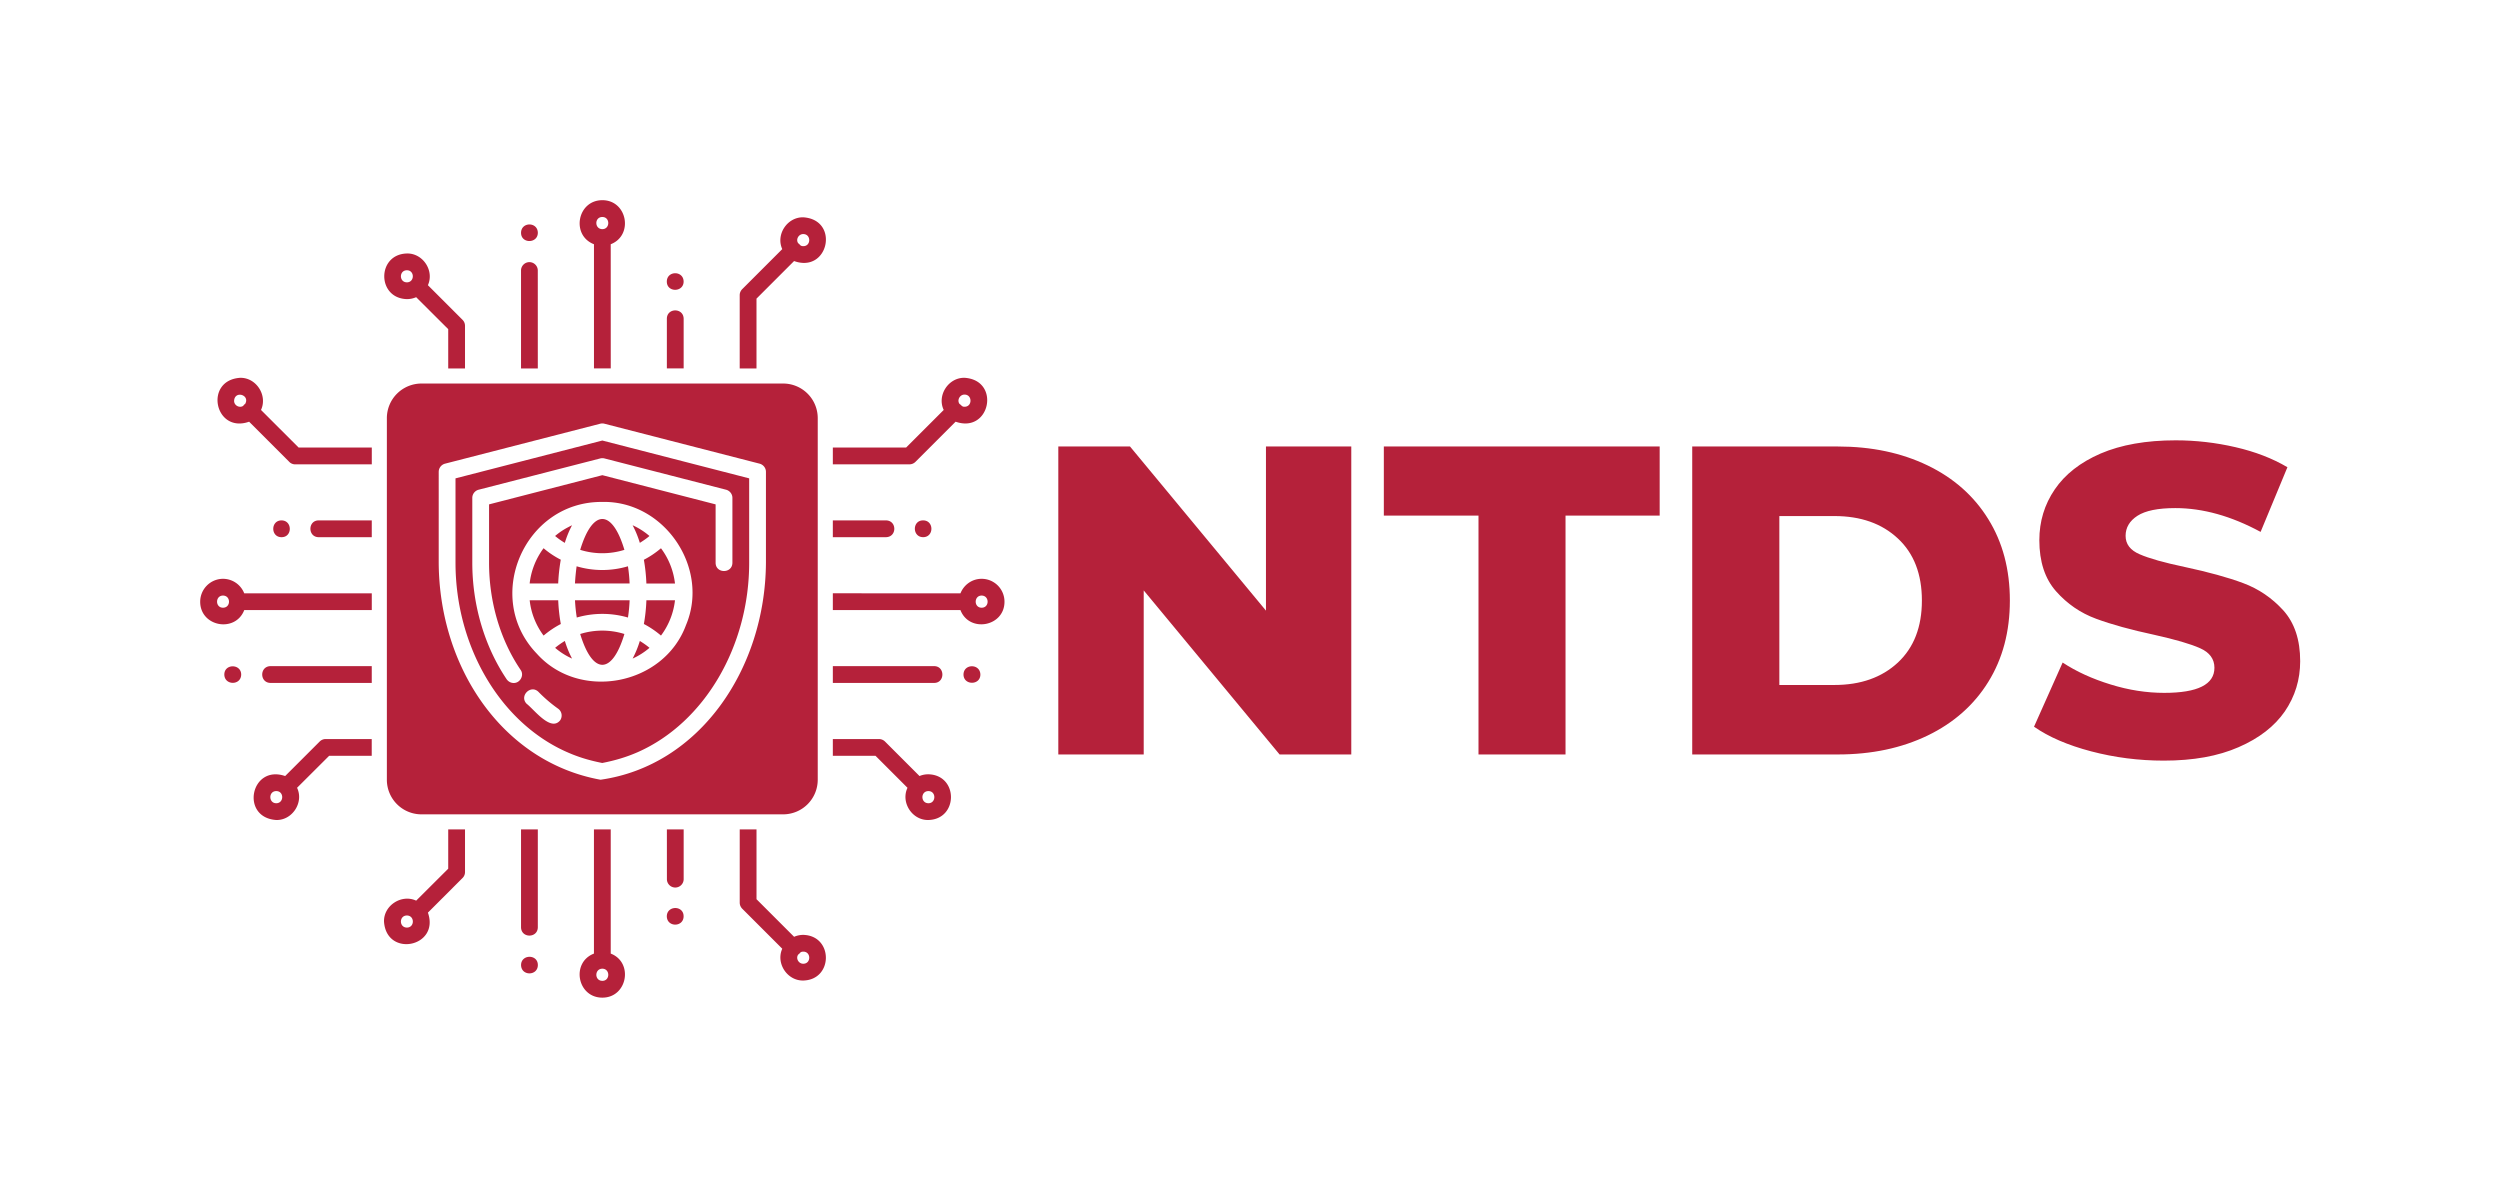 <svg xmlns="http://www.w3.org/2000/svg" id="SvgjsSvg16254" width="4096" height="1962.73" version="1.1" xmlns:xlink="http://www.w3.org/1999/xlink" xmlns:svgjs="http://svgjs.com/svgjs"><defs id="SvgjsDefs16255"></defs><g id="SvgjsG16256" transform="translate(328, 328) scale(34.4)" opacity="1"><defs id="SvgjsDefs5973"></defs><g id="SvgjsG5974" transform="scale(0.408)" opacity="1"><g id="SvgjsG5975" class="bEFrkIrua" transform="translate(-0.855, -1.254) scale(0.956)" light-content="false" non-strokable="false" fill="#b5213a"><path d="M45.656 68.688c1.39.629 2.848 1.055 4.332 1.344 1.488-.285 2.96-.715 4.356-1.332 8.124-3.606 13.585-12.898 13.585-23.113v-10.31L50 30.658l-17.93 4.62v10.31c0 10.223 5.461 19.508 13.587 23.102zm-.809-3.863c-1.144 1.422-3.14-1.285-4.097-2.028-.926-.96.523-2.394 1.465-1.433a17.735 17.735 0 0 0 2.386 2.039c.461.328.563.96.246 1.422zm15.367-11.63c-2.71 7.36-12.996 9.329-18.219 3.485-6.59-6.851-1.523-18.598 7.98-18.523 7.587-.183 13.185 8.07 10.239 15.04zm-21.043 7.071c-.328 0-.644-.164-.851-.45-2.703-4.015-4.2-9.066-4.2-14.23v-7.929c0-.46.317-.871.77-.992l14.855-3.82c.164-.043.348-.043.512 0l14.855 3.82c.45.121.77.531.77.992v7.93c-.016 1.34-2.044 1.34-2.051 0v-7.133l-13.832-3.566-13.832 3.566v7.133c0 4.765 1.363 9.406 3.851 13.074.473.652-.054 1.62-.847 1.605zm13.523-5.984c-1.503 5.015-3.878 5.015-5.398 0a9.025 9.025 0 0 1 5.398 0zM45.851 41.23c.144-.082.296-.153.449-.227a12.12 12.12 0 0 0-.883 2.152 8.894 8.894 0 0 1-1.187-.84 8.516 8.516 0 0 1 1.62-1.085zm1.445 2.777c1.516-5.02 3.898-5.024 5.398 0a9.025 9.025 0 0 1-5.398 0zm-2.367 9.055a11.23 11.23 0 0 0-2.102 1.414 8.808 8.808 0 0 1-1.7-4.313h3.485a20.79 20.79 0 0 0 .317 2.899zm-.32-4.95h-3.485a8.848 8.848 0 0 1 1.7-4.304 10.768 10.768 0 0 0 2.1 1.402 22.47 22.47 0 0 0-.316 2.902zm12.55-4.3a8.864 8.864 0 0 1 1.711 4.304h-3.492a21.535 21.535 0 0 0-.308-2.898 10.88 10.88 0 0 0 2.09-1.406zm-11.738 11.32c.246.8.543 1.515.883 2.152a8.443 8.443 0 0 1-2.07-1.313 9.668 9.668 0 0 1 1.187-.84zm9.157 0c.41.257.808.523 1.18.84a8.69 8.69 0 0 1-2.06 1.312 12.42 12.42 0 0 0 .88-2.152zm0-11.977a12.11 12.11 0 0 0-.883-2.153 8.612 8.612 0 0 1 2.058 1.313c-.363.316-.765.582-1.175.84zm-1.453 2.859c.101.656.175 1.352.203 2.102h-6.672c.043-.746.113-1.446.203-2.102a11 11 0 0 0 6.265 0zm-6.465 4.148h6.672a18.773 18.773 0 0 1-.204 2.11 11.188 11.188 0 0 0-6.25 0 19.581 19.581 0 0 1-.218-2.11zm8.719 0h3.492a8.847 8.847 0 0 1-1.711 4.313 11.17 11.17 0 0 0-2.09-1.414c.164-.903.27-1.875.309-2.899zM23.688 27.921v44.16a4.224 4.224 0 0 0 4.23 4.223h44.16a4.225 4.225 0 0 0 4.223-4.223v-44.16a4.223 4.223 0 0 0-4.223-4.222H27.922a4.228 4.228 0 0 0-4.234 4.222zm6.332 6.555c0-.46.316-.871.769-.992l18.953-4.879c.164-.043.348-.043.512 0l18.953 4.879c.449.121.77.531.77.992v11.105c-.079 12.977-8.118 24.781-20.196 26.496-11.848-2.14-19.688-13.559-19.762-26.492V34.476zM26.137 13.39c.398 0 .777-.082 1.129-.234l3.914 3.902v4.797h2.05V16.64a1.02 1.02 0 0 0-.308-.726l-4.223-4.223c.805-1.77-.61-3.918-2.562-3.871-3.688.09-3.688 5.48 0 5.57zm0-3.523c.96.004.96 1.469 0 1.476-.977-.004-.977-1.472 0-1.476zm48.402-6.465c-1.961-.043-3.38 2.105-2.57 3.883l-4.899 4.898c-.184.195-.297.45-.297.719v8.953h2.05v-8.523l4.59-4.59c4.212 1.527 5.598-5.04 1.126-5.34zm0 3.523c-.414-.008-.364-.191-.614-.347-.347-.461.047-1.145.614-1.13.965.005.965 1.477 0 1.477zM42.12 21.855h-2.05V9.898c0-.562.46-1.023 1.023-1.023s1.024.46 1.024 1.023zm-2.047-16.55c0-1.36 2.023-1.38 2.05-.02-.003 1.336-2.038 1.36-2.05.02zm17.8 5.956c-.003-1.36 2.024-1.379 2.052-.02-.004 1.337-2.043 1.36-2.051.02zm2.056 4.516v6.074h-2.051v-6.074c.02-1.344 2.023-1.344 2.05 0zM48.977 6.69v15.164h2.05L51.023 6.69C53.832 5.6 53.051 1.307 50 1.311c-3.063 0-3.848 4.29-1.023 5.379zM50 3.363c.969 0 .96 1.48 0 1.484-.973-.008-.98-1.484 0-1.484zM31.18 82.94l-3.914 3.902c-1.781-.828-3.973.582-3.926 2.551.285 4.441 6.84 3.117 5.36-1.086l4.222-4.223a1.02 1.02 0 0 0 .309-.726v-5.215H31.18zm-5.043 7.191c-.977-.004-.977-1.472 0-1.476.965.008.965 1.472 0 1.476zm13.934-.03V78.143h2.05V90.1c-.023 1.344-2.023 1.348-2.05 0zm2.055 4.593c0 1.36-2.024 1.379-2.051.02 0-1.337 2.039-1.36 2.05-.02zm17.797-5.953c.004 1.36-2.024 1.379-2.051.02.004-1.34 2.043-1.364 2.05-.02zM57.88 78.144h2.05v6.074c0 .562-.46 1.023-1.023 1.023a1.02 1.02 0 0 1-1.023-1.023zm-6.856 15.164V78.144h-2.05v15.164c-2.825 1.094-2.04 5.379 1.023 5.379 3.058.004 3.836-4.293 1.027-5.38zm-1.023 3.328c-.98-.004-.973-1.477 0-1.485.96.008.968 1.485 0 1.485zm24.539-5.613a2.79 2.79 0 0 0-1.125.234l-4.59-4.59v-8.523h-2.05v8.953c0 .265.112.523.296.719l4.898 4.898c-.804 1.777.614 3.926 2.57 3.883 3.676-.098 3.673-5.477 0-5.574zm0 3.523c-.57.016-.965-.664-.614-1.129.254-.156.2-.34.614-.348.965.004.965 1.477 0 1.477zm13.699-61.289l4.898-4.898c4.211 1.484 5.543-5.059 1.098-5.36-1.98-.043-3.399 2.149-2.551 3.926l-4.59 4.59h-8.949v2.05h9.363c.278 0 .535-.113.73-.308zm5.992-8.207c.96.004.969 1.484 0 1.484-.328.02-.387-.207-.613-.34-.348-.457.039-1.16.613-1.144zm-3.719 35.207H78.145v-2.05h12.367c1.344.003 1.344 2.05 0 2.05zm5.649-1.023c-.004 1.343-2.051 1.335-2.06 0 .017-1.352 2.036-1.344 2.06 0zM89.175 40.41c1.34.003 1.34 2.043 0 2.05-1.348-.004-1.355-2.062 0-2.05zm-4.535 2.05h-6.496v-2.05h6.496c1.348.023 1.348 2.023 0 2.05zm5.176 28.953c-.39 0-.758.07-1.086.215l-4.223-4.223a1.06 1.06 0 0 0-.726-.296h-5.637v2.05h5.215l3.902 3.903c-.844 1.78.562 3.976 2.55 3.933 3.673-.097 3.68-5.488.005-5.582zm0 3.536c-.973-.008-.98-1.48 0-1.485.968 0 .96 1.477 0 1.485zm6.496-27.406c-1.168 0-2.172.738-2.582 1.773l-15.586-.004v2.05h15.582c1.094 2.817 5.386 2.02 5.379-1.023a2.793 2.793 0 0 0-2.793-2.796zm0 3.53c-.969-.003-.957-1.476 0-1.484.972.008.98 1.485 0 1.485zm-80.82 16.333l-4.223 4.222c-4.21-1.449-5.523 5.07-1.086 5.368 1.973.043 3.39-2.16 2.54-3.934l3.913-3.902h5.204v-2.051h-5.637a1.03 1.03 0 0 0-.711.297zm-5.309 7.543c-.96-.004-.969-1.485 0-1.485.973 0 .961 1.477 0 1.485zm-.707-16.742h12.367v2.05H9.477c-1.344-.019-1.348-2.027 0-2.05zM5.9 59.234c-.016 1.356-2.039 1.344-2.059 0 .004-1.344 2.047-1.332 2.06 0zm4.922-16.773c-1.34-.004-1.34-2.043 0-2.05 1.348.003 1.355 2.062 0 2.05zm4.54-2.05h6.483v2.05H15.36c-1.34-.008-1.344-2.047 0-2.05zM3.68 47.542A2.8 2.8 0 0 0 .894 50.34c-.004 3.055 4.293 3.832 5.379 1.023h15.574v-2.05H6.27a2.79 2.79 0 0 0-2.59-1.77zm0 3.531c-.97 0-.962-1.48 0-1.484.972.008.98 1.48 0 1.484zm4.64-24.148c.825-1.775-.577-3.968-2.55-3.925-4.445.301-3.113 6.844 1.098 5.36l4.898 4.898c.184.196.45.309.719.309h9.363v-2.051h-8.934zM6.375 26.2a.477.477 0 0 0-.214.215c-.461.328-1.145-.047-1.125-.614.082-1.297 1.992-.703 1.34.399z"></path></g><g id="SvgjsG5976" class="text" transform="translate(171.402, 64.702) scale(1)" light-content="false" fill="#b5213a"><path d="M-37.03 -35.95L-46.99 -35.95L-46.99 -16.79L-62.86 -35.95L-71.23 -35.95L-71.23 0L-61.26 0L-61.26 -19.15L-45.4 0L-37.03 0Z M-22.18 -27.88L-22.18 0L-12.02 0L-12.02 -27.88L-1.03 -27.88L-1.03 -35.95L-33.23 -35.95L-33.23 -27.88Z M2.77 -35.95L2.77 0L19.77 0C23.71 0 27.2 -0.74 30.25 -2.21C33.29 -3.68 35.66 -5.77 37.33 -8.47C39.01 -11.18 39.85 -14.34 39.85 -17.97C39.85 -21.6 39.01 -24.77 37.33 -27.47C35.66 -30.18 33.29 -32.27 30.25 -33.74C27.2 -35.21 23.71 -35.95 19.77 -35.95ZM19.36 -8.11L12.94 -8.11L12.94 -27.83L19.36 -27.83C22.44 -27.83 24.91 -26.96 26.78 -25.21C28.65 -23.47 29.58 -21.05 29.58 -17.97C29.58 -14.89 28.65 -12.48 26.78 -10.73C24.91 -8.99 22.44 -8.11 19.36 -8.11Z M49.35 -0.36C52.09 0.36 54.91 0.72 57.82 0.72C61.25 0.72 64.16 0.2 66.55 -0.85C68.95 -1.89 70.75 -3.29 71.95 -5.03C73.14 -6.78 73.74 -8.73 73.74 -10.89C73.74 -13.39 73.08 -15.36 71.77 -16.82C70.45 -18.27 68.89 -19.33 67.09 -20C65.3 -20.67 63.03 -21.29 60.29 -21.88C57.86 -22.39 56.09 -22.89 55 -23.37C53.9 -23.84 53.36 -24.56 53.36 -25.52C53.36 -26.48 53.82 -27.26 54.74 -27.86C55.67 -28.46 57.14 -28.76 59.16 -28.76C62.38 -28.76 65.7 -27.83 69.12 -25.98L72.25 -33.53C70.51 -34.56 68.49 -35.34 66.19 -35.87C63.9 -36.4 61.57 -36.67 59.21 -36.67C55.75 -36.67 52.83 -36.15 50.45 -35.13C48.07 -34.1 46.29 -32.7 45.09 -30.94C43.89 -29.18 43.29 -27.2 43.29 -25.01C43.29 -22.51 43.94 -20.52 45.24 -19.05C46.54 -17.58 48.1 -16.51 49.92 -15.84C51.73 -15.17 53.99 -14.55 56.69 -13.97C59.16 -13.42 60.95 -12.9 62.06 -12.4C63.17 -11.91 63.73 -11.14 63.73 -10.12C63.73 -8.17 61.78 -7.19 57.87 -7.19C55.82 -7.19 53.73 -7.51 51.61 -8.17C49.49 -8.82 47.62 -9.67 46.01 -10.73L42.67 -3.24C44.39 -2.04 46.61 -1.08 49.35 -0.36Z"></path></g></g></g></svg>